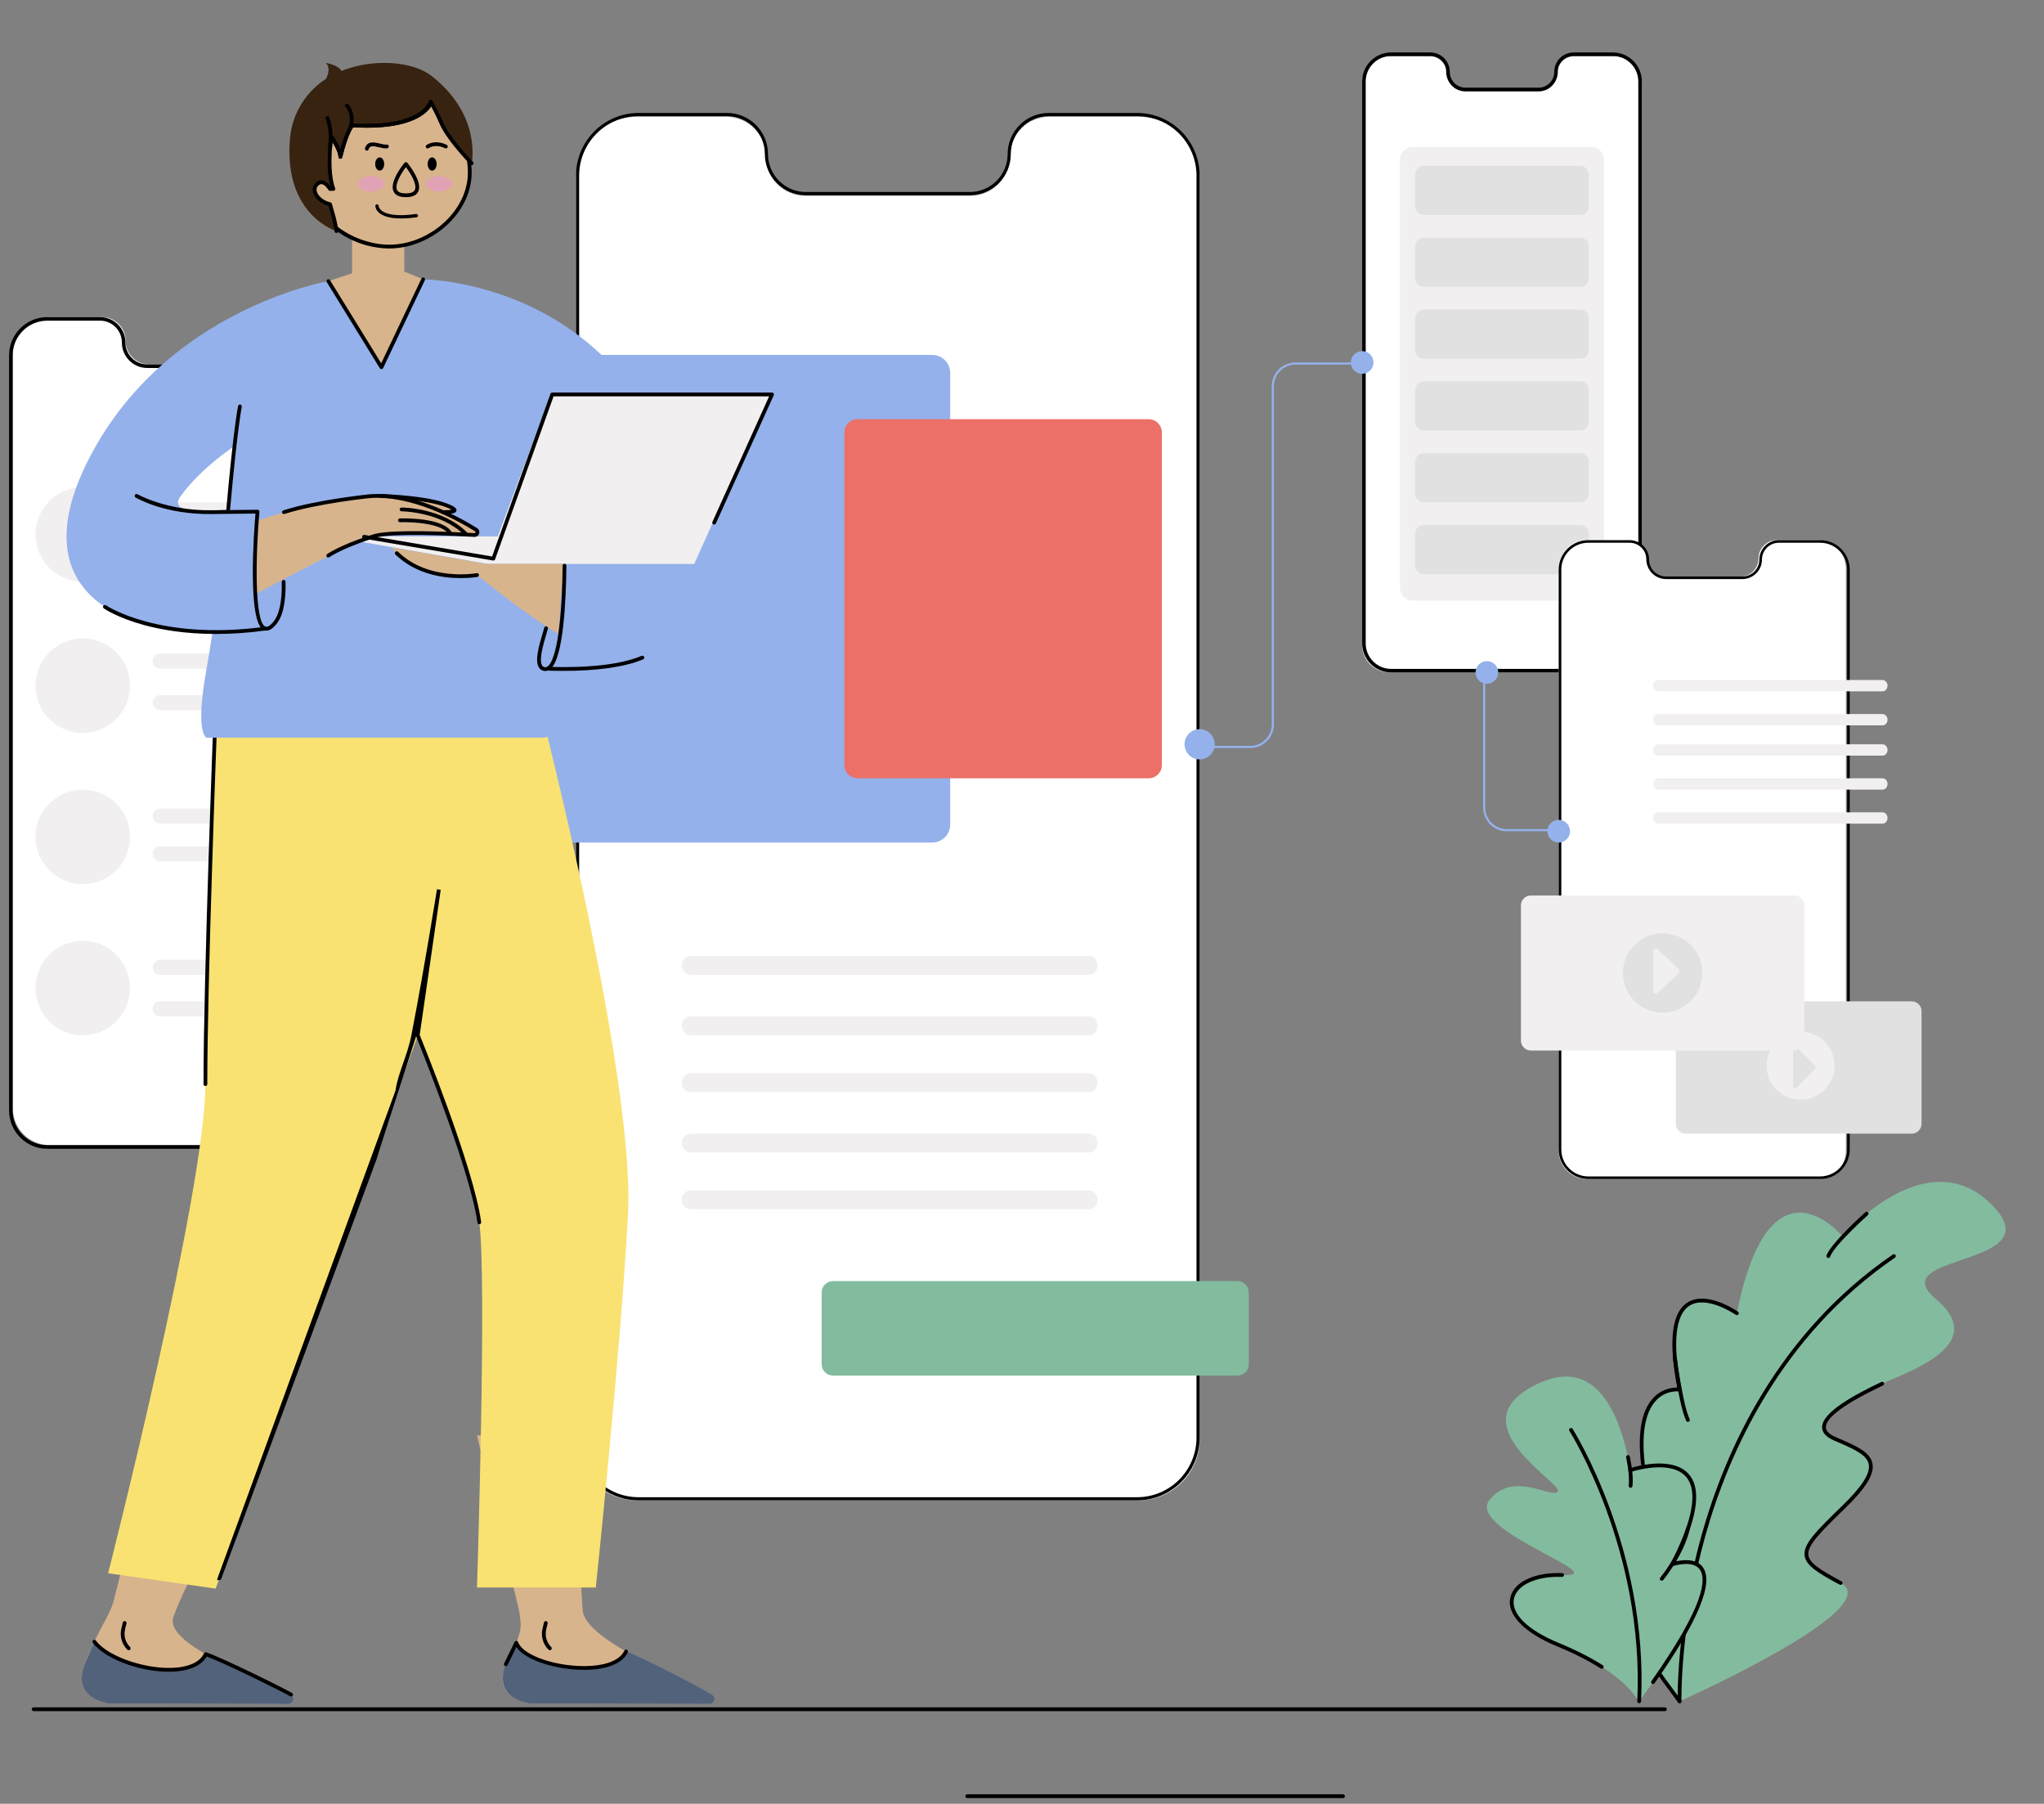 <svg viewBox="145.6 121.36 540.8 477.143" xmlns="http://www.w3.org/2000/svg" overflow="visible" xmlns:xlink="http://www.w3.org/1999/xlink" width="540.8px" height="477.143px"><rect x="145.6" y="121.36" width="540.8" height="477.143" fill="#808080" stroke="none"/><g id="Master/Spot Illustration/Process" stroke="none" stroke-width="1" fill="none" fill-rule="evenodd"><path d="M586.099,574 L154.5,574 C154.224,574 154,573.776 154,573.5 C154,573.224 154.224,573 154.5,573 L586.099,573 C586.375,573 586.599,573.224 586.599,573.5 C586.599,573.776 586.375,574 586.099,574" id="Fill-32" fill="#000"/><path d="M500.937,597 L401.5,597 C401.224,597 401,596.776 401,596.5 C401,596.224 401.224,596 401.5,596 L500.937,596 C501.213,596 501.437,596.224 501.437,596.5 C501.437,596.776 501.213,597 500.937,597" id="Fill-33" fill="#000"/><g id="User Interface" transform="translate(116, 56.24) scale(1 1)"><g id="User Interface/Design" stroke="none" stroke-width="1" fill="none" fill-rule="evenodd"><g id="Group-123" transform="translate(32, 79)"><path d="M298.789,383 L166.211,383 C157.257,383 150,375.762 150,366.833 L150,33.168 C150,24.238 157.257,17 166.211,17 L189.739,17 C195.526,17 200.218,21.68 200.218,27.453 C200.218,33.226 204.91,37.905 210.699,37.905 L254.301,37.905 C260.089,37.905 264.781,33.226 264.781,27.453 C264.781,21.68 269.473,17 275.261,17 L298.789,17 C307.742,17 315,24.238 315,33.168 L315,366.833 C315,375.762 307.742,383 298.789,383" id="Fill-1" fill="#FFF"/><path d="M166.543,16.83 C157.878,16.83 150.827,23.9 150.827,32.591 L150.827,366.41 C150.827,375.099 157.878,382.17 166.543,382.17 L298.456,382.17 C307.122,382.17 314.172,375.099 314.172,366.41 L314.172,32.591 C314.172,23.9 307.122,16.83 298.456,16.83 L275.046,16.83 C269.525,16.83 265.033,21.336 265.033,26.872 C265.033,32.867 260.169,37.745 254.192,37.745 L210.807,37.745 C204.83,37.745 199.966,32.867 199.966,26.872 C199.966,21.336 195.475,16.83 189.953,16.83 L166.543,16.83 Z M298.456,383 L166.543,383 C157.42,383 150,375.558 150,366.41 L150,32.591 C150,23.443 157.42,16 166.543,16 L189.953,16 C195.931,16 200.794,20.877 200.794,26.872 C200.794,32.41 205.287,36.914 210.807,36.914 L254.192,36.914 C259.713,36.914 264.205,32.41 264.205,26.872 C264.205,20.877 269.068,16 275.046,16 L298.456,16 C307.579,16 315,23.443 315,32.591 L315,366.41 C315,375.558 307.579,383 298.456,383 L298.456,383 Z" id="Fill-3" fill="#000"/><path d="M424.73,164 L365.269,164 C361.255,164 358,160.776 358,156.8 L358,8.201 C358,4.224 361.255,1 365.269,1 L375.823,1 C378.417,1 380.522,3.084 380.522,5.656 C380.522,8.226 382.626,10.311 385.222,10.311 L404.778,10.311 C407.373,10.311 409.477,8.226 409.477,5.656 C409.477,3.084 411.582,1 414.177,1 L424.73,1 C428.745,1 432,4.224 432,8.201 L432,156.8 C432,160.776 428.745,164 424.73,164" id="Fill-5" fill="#FFF"/><path d="M365.646,0.942 C361.947,0.942 358.938,3.962 358.938,7.673 L358.938,156.326 C358.938,160.038 361.947,163.058 365.646,163.058 L424.353,163.058 C428.052,163.058 431.062,160.038 431.062,156.326 L431.062,7.673 C431.062,3.962 428.052,0.942 424.353,0.942 L413.934,0.942 C411.634,0.942 409.763,2.82 409.763,5.128 C409.763,7.955 407.47,10.256 404.653,10.256 L385.345,10.256 C382.528,10.256 380.236,7.955 380.236,5.128 C380.236,2.82 378.365,0.942 376.066,0.942 L365.646,0.942 Z M424.353,164 L365.646,164 C361.43,164 358,160.557 358,156.326 L358,7.673 C358,3.442 361.43,0 365.646,0 L376.066,0 C378.882,0 381.175,2.3 381.175,5.128 C381.175,7.436 383.046,9.314 385.345,9.314 L404.653,9.314 C406.953,9.314 408.824,7.436 408.824,5.128 C408.824,2.3 411.116,0 413.934,0 L424.353,0 C428.57,0 432,3.442 432,7.673 L432,156.326 C432,160.557 428.57,164 424.353,164 L424.353,164 Z" id="Fill-7" fill="#000"/><path d="M89.372,289 L10.628,289 C5.311,289 1,284.668 1,279.326 L1,79.674 C1,74.331 5.311,70 10.628,70 L24.603,70 C28.04,70 30.827,72.801 30.827,76.254 C30.827,79.708 33.614,82.508 37.051,82.508 L62.949,82.508 C66.387,82.508 69.173,79.708 69.173,76.254 C69.173,72.801 71.96,70 75.398,70 L89.372,70 C94.69,70 99,74.331 99,79.674 L99,279.326 C99,284.668 94.69,289 89.372,289" id="Fill-9" fill="#FFF"/><path d="M10.104,70.945 C5.052,70.945 0.941,75.074 0.941,80.149 L0.941,279.851 C0.941,284.926 5.052,289.055 10.104,289.055 L88.896,289.055 C93.948,289.055 98.059,284.926 98.059,279.851 L98.059,80.149 C98.059,75.074 93.948,70.945 88.896,70.945 L74.912,70.945 C71.738,70.945 69.155,73.54 69.155,76.728 C69.155,80.439 66.151,83.457 62.456,83.457 L36.544,83.457 C32.849,83.457 29.845,80.439 29.845,76.728 C29.845,73.54 27.261,70.945 24.087,70.945 L10.104,70.945 Z M88.896,290 L10.104,290 C4.532,290 0,285.448 0,279.851 L0,80.149 C0,74.552 4.532,70 10.104,70 L24.087,70 C27.781,70 30.786,73.018 30.786,76.728 C30.786,79.917 33.369,82.512 36.544,82.512 L62.456,82.512 C65.631,82.512 68.214,79.917 68.214,76.728 C68.214,73.018 71.219,70 74.912,70 L88.896,70 C94.468,70 99,74.552 99,80.149 L99,279.851 C99,285.448 94.468,290 88.896,290 L88.896,290 Z" id="Fill-11" fill="#000"/><path d="M328.398,184 L318,184 L318,183.424 L328.398,183.424 C331.529,183.424 334.077,180.855 334.077,177.7 L334.077,88.3 C334.077,84.827 336.881,82 340.328,82 L358,82 L358,82.576 L340.328,82.576 C337.196,82.576 334.648,85.145 334.648,88.3 L334.648,177.7 C334.648,181.173 331.844,184 328.398,184" id="Fill-13" fill="#94B1EB"/><path d="M147,269 L128.606,269 C124.272,269 120.747,265.462 120.747,261.113 L120.747,186.887 C120.747,182.902 117.516,179.659 113.545,179.659 L99,179.659 L99,179 L113.545,179 C117.879,179 121.404,182.538 121.404,186.887 L121.404,261.113 C121.404,265.098 124.635,268.341 128.606,268.341 L147,268.341 L147,269 Z" id="Fill-15" fill="#94B1EB"/><path d="M155,269 C155,271.209 153.209,273 151,273 C148.791,273 147,271.209 147,269 C147,266.79 148.791,265 151,265 C153.209,265 155,266.79 155,269" id="Fill-17" fill="#94B1EB"/><path d="M319,183 C319,185.209 317.209,187 315,187 C312.79,187 311,185.209 311,183 C311,180.79 312.79,179 315,179 C317.209,179 319,180.79 319,183" id="Fill-19" fill="#94B1EB"/><path d="M361,82 C361,83.657 359.657,85 358.001,85 C356.344,85 355,83.657 355,82 C355,80.343 356.344,79 358.001,79 C359.657,79 361,80.343 361,82" id="Fill-21" fill="#94B1EB"/><path d="M394,164 C394,165.657 392.658,167 391,167 C389.344,167 388,165.657 388,164 C388,162.343 389.344,161 391,161 C392.658,161 394,162.343 394,164" id="Fill-23" fill="#94B1EB"/><path d="M102,179.5 C102,181.433 100.433,183 98.5,183 C96.568,183 95,181.433 95,179.5 C95,177.566 96.568,176 98.5,176 C100.433,176 102,177.566 102,179.5" id="Fill-25" fill="#94B1EB"/><path d="M32,127.5 C32,134.404 26.404,140 19.5,140 C12.597,140 7,134.404 7,127.5 C7,120.596 12.597,115 19.5,115 C26.404,115 32,120.596 32,127.5" id="Fill-27" fill="#F1EFEF"/><path d="M87.974,123 L40.026,123 C38.906,123 38,122.105 38,121 C38,119.895 38.906,119 40.026,119 L87.974,119 C89.093,119 90,119.895 90,121 C90,122.105 89.093,123 87.974,123" id="Fill-29" fill="#F1EFEF"/><path d="M87.974,134 L40.026,134 C38.906,134 38,133.104 38,132 C38,130.895 38.906,130 40.026,130 L87.974,130 C89.093,130 90,130.895 90,132 C90,133.104 89.093,134 87.974,134" id="Fill-31" fill="#F1EFEF"/><path d="M32,167.5 C32,174.404 26.404,180 19.5,180 C12.597,180 7,174.404 7,167.5 C7,160.596 12.597,155 19.5,155 C26.404,155 32,160.596 32,167.5" id="Fill-33" fill="#F1EFEF"/><path d="M87.974,163 L40.026,163 C38.906,163 38,162.105 38,161 C38,159.895 38.906,159 40.026,159 L87.974,159 C89.093,159 90,159.895 90,161 C90,162.105 89.093,163 87.974,163" id="Fill-35" fill="#F1EFEF"/><path d="M87.974,174 L40.026,174 C38.906,174 38,173.104 38,172 C38,170.895 38.906,170 40.026,170 L87.974,170 C89.093,170 90,170.895 90,172 C90,173.104 89.093,174 87.974,174" id="Fill-37" fill="#F1EFEF"/><path d="M418.61,145 L371.391,145 C369.518,145 368,143.49 368,141.628 L368,28.373 C368,26.509 369.518,25 371.391,25 L418.61,25 C420.483,25 422,26.509 422,28.373 L422,141.628 C422,143.49 420.483,145 418.61,145" id="Fill-39" fill="#F1EFEF"/><path d="M32,207.5 C32,214.404 26.404,220 19.5,220 C12.597,220 7,214.404 7,207.5 C7,200.596 12.597,195 19.5,195 C26.404,195 32,200.596 32,207.5" id="Fill-41" fill="#F1EFEF"/><path d="M87.974,204 L40.026,204 C38.906,204 38,203.105 38,202 C38,200.895 38.906,200 40.026,200 L87.974,200 C89.093,200 90,200.895 90,202 C90,203.105 89.093,204 87.974,204" id="Fill-43" fill="#F1EFEF"/><path d="M87.974,214 L40.026,214 C38.906,214 38,213.104 38,212 C38,210.895 38.906,210 40.026,210 L87.974,210 C89.093,210 90,210.895 90,212 C90,213.104 89.093,214 87.974,214" id="Fill-45" fill="#F1EFEF"/><path d="M32,247.5 C32,254.404 26.404,260 19.5,260 C12.597,260 7,254.404 7,247.5 C7,240.596 12.597,235 19.5,235 C26.404,235 32,240.596 32,247.5" id="Fill-47" fill="#F1EFEF"/><path d="M87.974,244 L40.026,244 C38.906,244 38,243.105 38,242 C38,240.895 38.906,240 40.026,240 L87.974,240 C89.093,240 90,240.895 90,242 C90,243.105 89.093,244 87.974,244" id="Fill-49" fill="#F1EFEF"/><path d="M87.974,255 L40.026,255 C38.906,255 38,254.104 38,253 C38,251.895 38.906,251 40.026,251 L87.974,251 C89.093,251 90,251.895 90,253 C90,254.104 89.093,255 87.974,255" id="Fill-51" fill="#F1EFEF"/><path d="M244.239,209 L139.761,209 C137.131,209 135,206.873 135,204.25 L135,84.75 C135,82.126 137.131,80 139.761,80 L244.239,80 C246.869,80 249,82.126 249,84.75 L249,204.25 C249,206.873 246.869,209 244.239,209" id="Fill-53" fill="#94B1EB"/><path d="M301.492,192 L224.508,192 C222.57,192 221,190.434 221,188.502 L221,100.499 C221,98.567 222.57,97 224.508,97 L301.492,97 C303.43,97 305,98.567 305,100.499 L305,188.502 C305,190.434 303.43,192 301.492,192" id="Fill-55" fill="#EC7068"/><path d="M285.685,244 L180.317,244 C179.037,244 178,242.88 178,241.5 C178,240.119 179.037,239 180.317,239 L285.685,239 C286.964,239 288,240.119 288,241.5 C288,242.88 286.964,244 285.685,244" id="Fill-57" fill="#F1EFEF"/><path d="M285.685,260 L180.317,260 C179.037,260 178,258.88 178,257.501 C178,256.12 179.037,255 180.317,255 L285.685,255 C286.964,255 288,256.12 288,257.501 C288,258.88 286.964,260 285.685,260" id="Fill-59" fill="#F1EFEF"/><path d="M285.685,275 L180.317,275 C179.037,275 178,273.88 178,272.501 C178,271.12 179.037,270 180.317,270 L285.685,270 C286.964,270 288,271.12 288,272.501 C288,273.88 286.964,275 285.685,275" id="Fill-61" fill="#F1EFEF"/><path d="M285.685,291 L180.317,291 C179.037,291 178,289.88 178,288.5 C178,287.12 179.037,286 180.317,286 L285.685,286 C286.964,286 288,287.12 288,288.5 C288,289.88 286.964,291 285.685,291" id="Fill-63" fill="#F1EFEF"/><path d="M285.685,306 L180.317,306 C179.037,306 178,304.881 178,303.501 C178,302.12 179.037,301 180.317,301 L285.685,301 C286.964,301 288,302.12 288,303.501 C288,304.881 286.964,306 285.685,306" id="Fill-65" fill="#F1EFEF"/><path d="M324.981,350 L218.019,350 C216.352,350 215,348.66 215,347.008 L215,327.991 C215,326.339 216.352,325 218.019,325 L324.981,325 C326.649,325 328,326.339 328,327.991 L328,347.008 C328,348.66 326.649,350 324.981,350" id="Fill-67" fill="#83BB9E"/><path d="M415.699,43 L374.302,43 C373.032,43 372,41.937 372,40.626 L372,32.374 C372,31.062 373.032,30 374.302,30 L415.699,30 C416.969,30 418,31.062 418,32.374 L418,40.626 C418,41.937 416.969,43 415.699,43" id="Fill-69" fill="#E1E1E1"/><path d="M415.699,62 L374.302,62 C373.032,62 372,60.937 372,59.626 L372,51.374 C372,50.062 373.032,49 374.302,49 L415.699,49 C416.969,49 418,50.062 418,51.374 L418,59.626 C418,60.937 416.969,62 415.699,62" id="Fill-71" fill="#E1E1E1"/><path d="M415.699,81 L374.302,81 C373.032,81 372,79.937 372,78.626 L372,70.374 C372,69.062 373.032,68 374.302,68 L415.699,68 C416.969,68 418,69.062 418,70.374 L418,78.626 C418,79.937 416.969,81 415.699,81" id="Fill-73" fill="#E1E1E1"/><path d="M415.699,100 L374.302,100 C373.032,100 372,98.937 372,97.625 L372,89.374 C372,88.062 373.032,87 374.302,87 L415.699,87 C416.969,87 418,88.062 418,89.374 L418,97.625 C418,98.937 416.969,100 415.699,100" id="Fill-75" fill="#E1E1E1"/><path d="M415.699,119 L374.302,119 C373.032,119 372,117.937 372,116.625 L372,108.374 C372,107.062 373.032,106 374.302,106 L415.699,106 C416.969,106 418,107.062 418,108.374 L418,116.625 C418,117.937 416.969,119 415.699,119" id="Fill-77" fill="#E1E1E1"/><path d="M415.699,138 L374.302,138 C373.032,138 372,136.937 372,135.625 L372,127.374 C372,126.062 373.032,125 374.302,125 L415.699,125 C416.969,125 418,126.062 418,127.374 L418,135.625 C418,136.937 416.969,138 415.699,138" id="Fill-79" fill="#E1E1E1"/><path d="M409,206 L396.195,206 C392.779,206 390,203.178 390,199.711 L390,164 L390.567,164 L390.567,199.711 C390.567,202.861 393.091,205.425 396.195,205.425 L409,205.425 L409,206 Z" id="Fill-81" fill="#94B1EB"/><path d="M478.534,298 L417.467,298 C413.344,298 410,294.658 410,290.534 L410,136.467 C410,132.344 413.344,129 417.467,129 L428.305,129 C430.971,129 433.131,131.162 433.131,133.828 C433.131,136.492 435.292,138.653 437.958,138.653 L458.042,138.653 C460.709,138.653 462.87,136.492 462.87,133.828 C462.87,131.162 465.03,129 467.696,129 L478.534,129 C482.657,129 486,132.344 486,136.467 L486,290.534 C486,294.658 482.657,298 478.534,298" id="Fill-83" fill="#FFF"/><path d="M417.843,129.686 C413.9,129.686 410.692,132.868 410.692,136.778 L410.692,290.222 C410.692,294.132 413.9,297.314 417.843,297.314 L479.157,297.314 C483.1,297.314 486.308,294.132 486.308,290.222 L486.308,136.778 C486.308,132.868 483.1,129.686 479.157,129.686 L468.276,129.686 C465.793,129.686 463.775,131.689 463.775,134.15 C463.775,136.99 461.446,139.3 458.583,139.3 L438.417,139.3 C435.554,139.3 433.225,136.99 433.225,134.15 C433.225,131.689 431.206,129.686 428.724,129.686 L417.843,129.686 Z M479.157,298 L417.843,298 C413.518,298 410,294.51 410,290.222 L410,136.778 C410,132.49 413.518,129 417.843,129 L428.724,129 C431.587,129 433.917,131.311 433.917,134.15 C433.917,136.611 435.935,138.614 438.417,138.614 L458.583,138.614 C461.065,138.614 463.084,136.611 463.084,134.15 C463.084,131.311 465.414,129 468.276,129 L479.157,129 C483.482,129 487,132.49 487,136.778 L487,290.222 C487,294.51 483.482,298 479.157,298 L479.157,298 Z" id="Fill-85" fill="#000"/><path d="M413,206 C413,207.657 411.657,209 410,209 C408.344,209 407,207.657 407,206 C407,204.343 408.344,203 410,203 C411.657,203 413,204.343 413,206" id="Fill-87" fill="#94B1EB"/><path d="M495.694,169 L436.306,169 C435.584,169 435,168.328 435,167.501 C435,166.672 435.584,166 436.306,166 L495.694,166 C496.416,166 497,166.672 497,167.501 C497,168.328 496.416,169 495.694,169" id="Fill-89" fill="#F1EFEF"/><path d="M495.694,178 L436.306,178 C435.584,178 435,177.328 435,176.499 C435,175.672 435.584,175 436.306,175 L495.694,175 C496.416,175 497,175.672 497,176.499 C497,177.328 496.416,178 495.694,178" id="Fill-91" fill="#F1EFEF"/><path d="M495.694,186 L436.306,186 C435.584,186 435,185.329 435,184.5 C435,183.672 435.584,183 436.306,183 L495.694,183 C496.416,183 497,183.672 497,184.5 C497,185.329 496.416,186 495.694,186" id="Fill-93" fill="#F1EFEF"/><path d="M495.694,195 L436.306,195 C435.584,195 435,194.328 435,193.501 C435,192.672 435.584,192 436.306,192 L495.694,192 C496.416,192 497,192.672 497,193.501 C497,194.328 496.416,195 495.694,195" id="Fill-95" fill="#F1EFEF"/><path d="M495.694,204 L436.306,204 C435.584,204 435,203.328 435,202.499 C435,201.672 435.584,201 436.306,201 L495.694,201 C496.416,201 497,201.672 497,202.499 C497,203.328 496.416,204 495.694,204" id="Fill-97" fill="#F1EFEF"/><path d="M503.403,286 L443.598,286 C442.162,286 441,284.84 441,283.407 L441,253.593 C441,252.161 442.162,251 443.598,251 L503.403,251 C504.837,251 506,252.161 506,253.593 L506,283.407 C506,284.84 504.837,286 503.403,286" id="Fill-99" fill="#E1E1E1"/><path d="M483,268 C483,272.97 478.97,277 474,277 C469.029,277 465,272.97 465,268 C465,263.029 469.029,259 474,259 C478.97,259 483,263.029 483,268" id="Fill-101" fill="#F1EFEF"/><path d="M477.825,268.929 L473.017,273.821 C472.641,274.204 472,273.932 472,273.392 L472,263.608 C472,263.067 472.641,262.797 473.017,263.179 L477.825,268.071 C478.058,268.308 478.058,268.692 477.825,268.929" id="Fill-103" fill="#E1E1E1"/><path d="M472.396,264 L402.604,264 C401.166,264 400,262.818 400,261.36 L400,225.64 C400,224.181 401.166,223 402.604,223 L472.396,223 C473.835,223 475,224.181 475,225.64 L475,261.36 C475,262.818 473.835,264 472.396,264" id="Fill-105" fill="#F1EFEF"/><path d="M448,243.5 C448,249.3 443.299,254 437.5,254 C431.7,254 427,249.3 427,243.5 C427,237.7 431.7,233 437.5,233 C443.299,233 448,237.7 448,243.5" id="Fill-107" fill="#E1E1E1"/><path d="M441.797,243.467 L436.187,248.805 C435.749,249.222 435,248.927 435,248.337 L435,237.663 C435,237.074 435.749,236.778 436.187,237.195 L441.797,242.531 C442.068,242.791 442.068,243.21 441.797,243.467" id="Fill-109" fill="#F1EFEF"/></g></g></g><g id="Side Decoration" transform="translate(355, 55.994) scale(1 1)"><g id="Side Decoration/Wavy Leaves Copy" stroke="none" stroke-width="1" fill="none" fill-rule="evenodd"><path d="M234.981,515.404 C234.981,515.404 290.173,490.802 277.585,484.103 C264.998,477.404 265.785,476.224 278.372,464.029 C290.96,451.836 285.06,449.869 276.012,445.935 C266.965,442.001 281.972,434.528 288.6,431.381 C295.228,428.234 317.315,421.153 302.761,408.959 C288.207,396.765 334.623,400.698 317.315,383.784 C300.007,366.869 278.106,392.438 278.106,392.438 C278.106,392.438 258.875,368.945 250.135,412.75 C250.135,412.75 227.831,397.21 234.981,432.954 C234.981,432.954 216.694,430.2 229.465,471.11 C229.465,471.11 215.147,471.532 221.938,492.622 C223.922,498.785 226.991,504.546 230.829,509.761 L234.981,515.404 Z" id="Fill-20" fill="#83BB9E"/><path d="M234.98,515.904 C234.71,515.904 234.488,515.689 234.48,515.418 C234.476,515.223 234.029,495.697 240.795,471.5 C247.044,449.154 260.897,418.126 291.403,397.214 C291.631,397.058 291.942,397.116 292.099,397.344 C292.254,397.572 292.196,397.883 291.969,398.039 C261.72,418.774 247.973,449.562 241.767,471.739 C235.035,495.797 235.475,515.197 235.48,515.39 C235.488,515.666 235.27,515.896 234.994,515.904 L234.98,515.904 Z" id="Fill-21" fill="#000"/><path d="M277.585,484.603 C277.506,484.603 277.425,484.584 277.351,484.544 C271.216,481.28 268.419,479.399 268.064,476.886 C267.641,473.881 270.999,470.477 278.024,463.671 C283.247,458.612 285.474,455.134 285.034,452.726 C284.57,450.183 281.086,448.676 276.676,446.768 L275.813,446.394 C273.763,445.502 272.712,444.34 272.689,442.94 C272.622,438.886 281.615,434.144 288.385,430.929 C288.635,430.812 288.933,430.917 289.051,431.166 C289.17,431.416 289.064,431.714 288.814,431.832 C278.735,436.618 273.646,440.35 273.689,442.923 C273.705,443.896 274.554,444.756 276.211,445.477 L277.073,445.85 C281.758,447.877 285.458,449.478 286.018,452.546 C286.53,455.351 284.279,459.003 278.72,464.389 C272.125,470.778 268.7,474.229 269.055,476.746 C269.347,478.815 272.114,480.625 277.82,483.662 C278.064,483.791 278.157,484.094 278.027,484.338 C277.937,484.507 277.764,484.603 277.585,484.603" id="Fill-22" fill="#000"/><path d="M234.981,515.904 C234.827,515.904 234.676,515.834 234.578,515.7 L230.425,510.057 C226.415,504.608 223.399,498.793 221.461,492.775 C218.891,484.794 218.988,478.764 221.75,474.854 C224.018,471.644 227.398,470.86 228.805,470.67 C224.995,458.291 221.818,442.369 227.733,435.47 C230.103,432.707 233.06,432.404 234.364,432.413 C232.002,420.2 232.883,412.648 236.985,409.961 C242.091,406.614 250.082,412.104 250.42,412.34 C250.647,412.498 250.703,412.809 250.545,413.036 C250.387,413.262 250.075,413.318 249.849,413.16 C249.772,413.107 242.074,407.82 237.532,410.798 C233.788,413.252 233.075,420.88 235.471,432.856 C235.502,433.015 235.455,433.18 235.343,433.298 C235.231,433.416 235.068,433.47 234.907,433.448 C234.757,433.427 231.198,432.95 228.479,436.137 C225.336,439.821 223.04,448.852 229.942,470.961 C229.989,471.11 229.962,471.272 229.872,471.4 C229.782,471.527 229.636,471.605 229.481,471.61 C229.437,471.611 225.127,471.794 222.558,475.443 C219.997,479.083 219.947,484.811 222.413,492.468 C224.318,498.383 227.285,504.102 231.231,509.465 L235.383,515.108 C235.547,515.33 235.499,515.643 235.277,515.807 C235.188,515.872 235.084,515.904 234.981,515.904" id="Fill-23" fill="#000"/><path d="M224.287,515.404 C223.951,515.859 221.945,508.314 202.739,500.389 C183.534,492.465 189.477,481.427 203.91,481.993 C218.344,482.56 178.439,470.141 184.665,462.183 C190.892,454.225 201.002,461.9 202.739,459.919 C204.476,457.938 177.024,442.938 195.42,432.466 C213.816,421.995 219.759,441.738 222.023,454.225 C222.023,454.225 250.89,444.636 233.06,479.163 C233.06,479.163 257.117,470.987 224.287,515.404" id="Fill-24" fill="#83BB9E"/><path d="M224.288,515.904 C224.28,515.904 224.271,515.904 224.263,515.904 C223.987,515.89 223.775,515.655 223.788,515.38 C225.738,475.558 206.042,444.192 205.843,443.88 C205.694,443.647 205.762,443.338 205.995,443.189 C206.228,443.04 206.538,443.109 206.685,443.341 C206.887,443.656 226.753,475.278 224.787,515.428 C224.774,515.696 224.553,515.904 224.288,515.904" id="Fill-25" fill="#000"/><path d="M214.401,506.794 C214.309,506.794 214.217,506.769 214.133,506.716 C210.889,504.658 206.991,502.685 202.548,500.852 C193.841,497.259 189.224,492.458 190.197,488.007 C191.111,483.825 196.628,481.204 203.93,481.494 C204.206,481.505 204.421,481.737 204.41,482.013 C204.4,482.29 204.176,482.51 203.891,482.493 C197.193,482.227 191.969,484.586 191.174,488.22 C190.314,492.159 194.708,496.535 202.93,499.927 C207.426,501.782 211.376,503.782 214.67,505.872 C214.902,506.02 214.972,506.329 214.824,506.562 C214.729,506.712 214.567,506.794 214.401,506.794" id="Fill-26" fill="#000"/><path d="M227.949,510.835 C227.849,510.835 227.749,510.805 227.661,510.744 C227.436,510.585 227.382,510.273 227.541,510.047 C241.522,490.211 242.198,483.023 240.303,480.486 C238.389,477.925 233.272,479.619 233.221,479.637 C233.026,479.701 232.814,479.644 232.681,479.489 C232.549,479.335 232.523,479.115 232.616,478.934 C237.711,469.068 239.44,461.947 237.756,457.768 C237.043,455.999 235.689,454.764 233.73,454.097 C228.981,452.481 222.248,454.676 222.18,454.699 C221.918,454.784 221.635,454.644 221.548,454.382 C221.461,454.12 221.603,453.837 221.865,453.75 C222.154,453.655 228.981,451.425 234.052,453.151 C236.299,453.916 237.857,455.343 238.684,457.395 C240.421,461.707 238.851,468.765 234.017,478.386 C235.829,477.979 239.363,477.559 241.102,479.885 C244.15,483.96 239.863,494.302 228.358,510.623 C228.261,510.761 228.106,510.835 227.949,510.835" id="Fill-27" fill="#000"/><path d="M230.264,483.507 C230.152,483.507 230.038,483.469 229.945,483.392 C229.733,483.216 229.703,482.901 229.879,482.688 C229.931,482.625 235.137,476.275 236.699,469.66 C236.763,469.39 237.03,469.227 237.3,469.288 C237.569,469.351 237.736,469.621 237.672,469.889 C236.055,476.736 230.869,483.06 230.649,483.326 C230.551,483.445 230.408,483.507 230.264,483.507" id="Fill-28" fill="#000"/><path d="M222.023,458.912 C222.006,458.912 221.989,458.911 221.973,458.91 C221.698,458.882 221.498,458.637 221.525,458.362 C221.716,456.46 221.487,453.945 220.845,450.885 C220.788,450.615 220.961,450.35 221.231,450.293 C221.503,450.238 221.767,450.41 221.823,450.68 C222.487,453.84 222.721,456.458 222.52,458.462 C222.494,458.72 222.277,458.912 222.023,458.912" id="Fill-29" fill="#000"/><path d="M237.185,441.482 C236.998,441.482 236.819,441.378 236.733,441.198 C234.865,437.296 233.294,425.008 233.228,424.487 C233.193,424.213 233.387,423.962 233.661,423.928 C233.94,423.898 234.185,424.087 234.22,424.361 C234.236,424.487 235.836,437.009 237.636,440.766 C237.755,441.015 237.649,441.314 237.4,441.433 C237.331,441.466 237.257,441.482 237.185,441.482" id="Fill-30" fill="#000"/><path d="M274.338,398.127 C274.284,398.127 274.229,398.118 274.174,398.1 C273.913,398.009 273.775,397.724 273.865,397.463 C274.971,394.271 283.773,386.357 284.148,386.022 C284.352,385.837 284.669,385.855 284.854,386.061 C285.038,386.266 285.021,386.582 284.815,386.767 C284.725,386.847 275.832,394.841 274.811,397.791 C274.739,397.998 274.545,398.127 274.338,398.127" id="Fill-31" fill="#000"/></g></g><g transform="translate(-12.793, -178.006) scale(1 1)" id="Master/Character/Standing"><defs><polygon id="mastercharacterstanding-path-1" points="0 -0 71.516 -0 71.516 59.657 0 59.657"/></defs><g id="Master/Character/Standing" stroke="none" stroke-width="1" fill="none" fill-rule="evenodd"><g id="Lower Body/Standing" transform="translate(47, 444) scale(1 1)"><g id="Lower Body/Standing/Walking Shoes" stroke="none" stroke-width="1" fill="none" fill-rule="evenodd"><g id="Group" transform="translate(133, 43)"><path d="M166.831,260.632 C160.834,256.957 133.185,246.678 132.556,238.307 C131.58,225.315 131.613,204.543 131.786,189.603 C123.731,190.452 114.458,191.337 104.596,192.101 L115.758,238.507 C116.298,242.694 117.025,243.095 112.473,252.593 C108.159,261.59 118.711,263.014 118.711,263.014 L166.114,263.133 C166.861,263.135 167.469,262.529 167.469,261.782 C167.469,261.312 167.232,260.877 166.831,260.632 M55.4,260.632 C49.404,256.957 21.523,247.938 24.291,240.013 C27.145,231.837 39.067,209.784 47.361,194.098 C37.159,193.858 27.611,193.172 19.43,191.866 L8.426,236.017 C7.133,240.359 4.729,242.596 0.793,252.611 C-2.857,261.898 7.281,263.014 7.281,263.014 L54.684,263.133 C55.432,263.135 56.038,262.529 56.038,261.782 C56.038,261.312 55.801,260.877 55.4,260.632" id="Skin" fill="#d8b48d"/><path d="M166.831,260.632 C165.092,259.567 148.763,250.882 144.041,249.233 C140.471,256.938 117.2,253.308 115.007,246.911 C114.978,246.982 112.252,252.54 112.224,252.611 C108.574,261.898 118.711,263.014 118.711,263.014 L166.115,263.133 C166.861,263.135 167.469,262.529 167.469,261.782 C167.469,261.312 167.232,260.877 166.831,260.632 M55.4,260.632 C53.661,259.567 37.545,251.574 32.823,249.925 C29.254,257.63 8.399,253.481 3.358,246.63 C3.33,246.7 0.821,252.54 0.793,252.611 C-2.857,261.898 7.281,263.014 7.281,263.014 L54.684,263.133 C55.432,263.135 56.038,262.529 56.038,261.782 C56.038,261.312 55.801,260.877 55.4,260.632" id="Shoes" fill="#53627B"/><path d="M121.553,0.5 C121.553,0.5 146.506,97.141 144.541,133.721 C142.575,170.301 136.032,232.304 136.032,232.304 L104.596,232.304 C104.596,232.304 107.235,150.614 105.203,135.714 C103.171,120.814 88.949,86.274 88.949,86.274 L35.445,232.594 L7,228.53 C7,228.53 32.736,127.587 32.736,99.143 C32.736,70.697 35.445,0.5 35.445,0.5 L121.553,0.5 Z" id="Pants" fill="#F9E272"/><path d="M32.736,99.643 C33.012,99.643 33.236,99.419 33.236,99.143 C33.236,72.264 35.688,7.26 35.926,1 L121.553,1 C121.829,1 122.053,0.777 122.053,0.5 C122.053,0.224 121.829,0 121.553,0 L35.445,0 C35.176,0 34.956,0.212 34.945,0.481 C34.918,1.183 32.236,71.013 32.236,99.143 C32.236,99.419 32.46,99.643 32.736,99.643 L32.736,99.643 Z M3.063,246.227 C3.283,246.063 3.598,246.109 3.761,246.334 C6.976,250.702 17.623,254.234 25.252,253.469 C27.825,253.211 31.148,252.349 32.369,249.715 C32.478,249.48 32.743,249.365 32.988,249.453 C37.805,251.134 54.067,259.229 55.661,260.205 C55.897,260.349 55.971,260.657 55.827,260.892 C55.732,261.047 55.568,261.132 55.4,261.132 C55.311,261.132 55.221,261.108 55.14,261.058 C53.602,260.116 38.289,252.491 33.066,250.545 C31.834,252.727 29.18,254.08 25.353,254.465 C17.291,255.273 6.404,251.612 2.956,246.925 C2.792,246.704 2.84,246.39 3.063,246.227 Z M115.031,246.414 C115.235,246.424 115.413,246.555 115.48,246.749 C116.534,249.824 123.596,252.647 131.222,253.042 C137.645,253.368 142.268,251.871 143.587,249.022 C143.703,248.771 144.002,248.662 144.251,248.778 C144.502,248.894 144.61,249.192 144.495,249.442 C143.126,252.396 138.851,254.087 132.903,254.087 C132.34,254.087 131.762,254.071 131.17,254.041 C124.644,253.703 117.245,251.406 115.016,248.036 C114.815,248.446 114.524,249.04 114.104,249.901 C113.422,251.294 112.728,252.712 112.681,252.814 C112.566,253.061 112.277,253.175 112.028,253.068 C111.779,252.962 111.659,252.678 111.759,252.426 C111.775,252.385 111.846,252.24 113.205,249.461 C113.861,248.12 114.506,246.803 114.551,246.707 C114.637,246.52 114.817,246.418 115.031,246.414 Z M122.823,241.179 L122.915,241.191 C123.184,241.255 123.351,241.523 123.288,241.793 L123.288,241.793 L122.907,243.421 C122.516,245.096 123.008,246.823 124.225,248.039 C124.42,248.234 124.42,248.55 124.225,248.746 C124.127,248.843 123.999,248.892 123.871,248.892 C123.743,248.892 123.615,248.843 123.518,248.746 C122.055,247.284 121.463,245.209 121.933,243.193 L121.933,243.193 L122.314,241.564 C122.377,241.296 122.639,241.131 122.915,241.191 Z M11.394,241.179 L11.483,241.191 C11.753,241.255 11.92,241.523 11.857,241.792 L11.857,241.792 L11.478,243.42 C11.085,245.095 11.577,246.822 12.794,248.039 C12.989,248.234 12.989,248.55 12.794,248.746 C12.696,248.843 12.568,248.892 12.44,248.892 C12.313,248.892 12.185,248.843 12.087,248.746 C10.624,247.283 10.032,245.207 10.503,243.192 L10.503,243.192 L10.883,241.565 C10.946,241.296 11.215,241.131 11.483,241.191 Z M94.002,47.601 L94.991,47.744 C94.991,47.744 92.11,67.649 89.433,86.138 C89.925,87.337 103.707,121.045 105.698,135.647 C105.736,135.92 105.544,136.172 105.271,136.209 C104.998,136.244 104.745,136.056 104.708,135.782 C102.964,122.997 91.362,93.627 88.494,86.5 C81.585,107.775 78.104,118.587 78.053,118.936 C78.045,118.991 64.348,155.981 36.963,229.908 C36.927,230.156 36.713,230.335 36.469,230.335 C36.445,230.335 35.999,230.337 35.974,230.335 C35.701,230.295 35.933,230.035 35.974,229.762 L35.974,229.762 L83.027,100.869 C83.721,96.082 86.177,91.678 87.251,86.138 C90.787,67.895 94.002,47.601 94.002,47.601 L94.002,47.601 Z" id="Fill-9" fill="#000"/></g></g></g><g id="Upper Body" transform="translate(8, 189) scale(1 1)"><g id="Upper Body/Working" stroke="none" stroke-width="1" fill="none" fill-rule="evenodd"><path d="M309.738,252.821 C308.622,256.032 300.031,257.039 293.444,257.336 C293.931,241.008 294.556,225.907 294.556,225.907 C294.556,225.907 311.579,247.531 309.738,252.821 M198.237,241.541 C203.7,234.004 212.664,228.208 212.664,228.208 C212.664,228.208 211.901,235.392 210.778,245.049 C203.562,245.924 194.888,246.161 198.237,241.541 M262.351,184.271 L251.309,207.505 L237.277,184.731 C237.277,184.731 229.822,186.008 219.658,190.346 L216.3,191.85 C203.017,198.083 186.338,209.341 175.345,229.061 C154.488,266.479 182.218,277.927 206.573,277.809 C206.059,281.284 205.553,284.453 205.072,287.096 C201.852,304.809 205.072,305.5 205.072,305.5 L292.946,305.5 C292.946,305.5 299.972,306.397 298.822,297.195 C298.563,295.122 298.779,293.15 298.822,287.096 C338.789,291.006 334.276,259.156 334.276,259.156 C325.543,184.271 262.351,184.271 262.351,184.271 Z" id="Sweater" fill="#94B1EB"/><polygon id="Laptop" fill="#F1EFEF" points="295.993 215.061 282.08 252.274 282.021 252.259 243.497 252.259 243.497 253.259 279.365 259.537 334.062 259.537 354.148 215.061"/><path d="M299.447,259.536 L278.969,259.536 L253.982,255.163 C262.203,265.136 276.612,262.484 276.612,262.484 C284.362,268.709 291.742,274.227 298.217,278.077 C298.642,267.418 299.54,262.807 299.447,259.536 L299.447,259.536 Z M275.921,251.884 C276.701,251.928 277.022,250.905 276.359,250.492 C274.382,249.262 271.292,247.488 267.607,245.842 C269.987,245.844 271.409,245.606 270.289,244.886 C265.697,241.929 251.099,241.541 251.099,241.541 C251.066,241.551 251.041,241.56 251.009,241.57 C250.052,241.543 249.097,241.546 248.151,241.621 C233.739,242.775 218.718,247.992 218.718,247.992 L217.786,267.66 C217.786,267.66 243.572,253.581 249.814,252.054 C254.699,250.857 269.649,251.533 275.921,251.884 L275.921,251.884 Z M262.351,184.271 L257.351,182.201 L257.351,172.999 L243.55,172.999 L243.55,182.661 L237.277,184.731 L251.309,207.505 L262.351,184.271 Z" id="Skin" fill="#d8b48d"/><path d="M294.685,287.863 C294.554,287.863 294.422,287.849 294.289,287.823 C293.706,287.709 293.256,287.395 292.953,286.893 C291.844,285.061 293.025,281.072 293.973,277.866 C294.129,277.34 294.275,276.848 294.394,276.414 C294.467,276.147 294.745,275.993 295.009,276.064 C295.276,276.138 295.432,276.414 295.359,276.679 C295.237,277.12 295.09,277.617 294.932,278.15 C294.134,280.846 292.928,284.922 293.808,286.376 C293.964,286.634 294.179,286.782 294.482,286.842 C294.797,286.901 295.079,286.823 295.371,286.586 C297.649,284.733 299.099,274.788 299.25,259.982 C299.253,259.708 299.477,259.487 299.75,259.487 L299.755,259.487 C300.032,259.49 300.253,259.716 300.25,259.992 C300.159,268.998 299.484,284.529 296.001,287.362 C295.591,287.695 295.15,287.863 294.685,287.863" id="Fill-9" fill="#000"/><path d="M299.278,287.834 C298.134,287.834 296.959,287.818 295.752,287.787 C295.475,287.779 295.257,287.55 295.264,287.274 C295.272,286.999 295.516,286.779 295.777,286.787 C306.627,287.071 314.82,286.082 320.173,283.854 C320.428,283.752 320.72,283.868 320.827,284.123 C320.932,284.378 320.812,284.671 320.557,284.777 C315.675,286.809 308.528,287.834 299.278,287.834" id="Fill-11" fill="#000"/><path d="M280.918,258.635 C280.892,258.635 280.863,258.633 280.836,258.628 L246.633,252.853 C246.361,252.807 246.178,252.549 246.224,252.277 C246.269,252.004 246.537,251.823 246.799,251.866 L280.589,257.573 L296.034,214.535 C296.106,214.337 296.295,214.204 296.505,214.204 L354.661,214.204 C354.83,214.204 354.988,214.29 355.08,214.433 C355.173,214.575 355.187,214.755 355.116,214.91 L339.801,248.824 C339.688,249.076 339.392,249.187 339.139,249.074 C338.889,248.96 338.776,248.664 338.889,248.412 L353.887,215.204 L296.856,215.204 L281.389,258.304 C281.317,258.505 281.127,258.635 280.918,258.635" id="Fill-13" fill="#000"/><path d="M237.237,257.836 C237.073,257.836 236.911,257.755 236.816,257.606 C236.667,257.373 236.735,257.064 236.967,256.915 C241.647,253.922 249.349,251.668 249.675,251.573 C254.654,250.356 269.707,251.036 275.949,251.385 C276.125,251.393 276.183,251.279 276.204,251.21 C276.222,251.153 276.247,251.012 276.094,250.917 C271.37,247.979 259.195,241.247 248.191,242.12 C248.064,242.133 234.468,243.512 225.666,246.319 C225.399,246.401 225.121,246.257 225.037,245.995 C224.953,245.732 225.098,245.45 225.361,245.366 C234.265,242.526 247.965,241.139 248.101,241.125 C259.427,240.218 271.814,247.077 276.623,250.067 C277.119,250.376 277.333,250.956 277.157,251.512 C276.982,252.066 276.461,252.425 275.892,252.383 C269.694,252.037 254.758,251.358 249.933,252.539 C249.875,252.557 242.063,254.843 237.507,257.757 C237.423,257.811 237.33,257.836 237.237,257.836" id="Fill-15" fill="#000"/><path d="M273.628,252.082 C273.5,252.082 273.372,252.033 273.274,251.936 C267.038,245.702 256.736,245.623 256.633,245.623 C256.357,245.623 256.133,245.399 256.133,245.123 C256.133,244.847 256.357,244.623 256.633,244.623 C257.071,244.623 267.447,244.697 273.982,251.228 C274.177,251.424 274.177,251.74 273.982,251.936 C273.884,252.033 273.756,252.082 273.628,252.082" id="Fill-17" fill="#000"/><path d="M269.561,252.082 C269.374,252.082 269.195,251.977 269.109,251.796 C267.676,248.774 259.325,248.388 256.229,248.504 C255.963,248.506 255.722,248.297 255.711,248.021 C255.702,247.745 255.917,247.514 256.194,247.504 C256.676,247.491 268.006,247.136 270.013,251.368 C270.131,251.617 270.025,251.915 269.775,252.034 C269.707,252.066 269.633,252.082 269.561,252.082" id="Fill-19" fill="#000"/><path d="M267.65,246.343 C267.327,246.336 267.119,246.128 267.119,245.843 C267.119,245.566 267.343,245.343 267.619,245.343 L267.647,245.343 C268.849,245.343 269.51,245.277 269.869,245.214 C265.283,242.449 251.229,242.045 251.085,242.041 C250.81,242.033 250.592,241.804 250.599,241.527 C250.607,241.256 250.828,241.041 251.099,241.041 L251.112,241.041 C251.714,241.058 265.903,241.467 270.559,244.466 C271.061,244.789 271.26,245.141 271.15,245.513 C270.996,246.038 270.372,246.343 267.65,246.343 L267.65,246.343 Z" id="Fill-21" fill="#000"/><path d="M210.779,245.549 C210.763,245.549 210.749,245.548 210.734,245.547 C210.459,245.523 210.256,245.28 210.28,245.005 C212.146,223.895 213.368,217.834 213.381,217.776 C213.435,217.504 213.704,217.324 213.97,217.387 C214.241,217.443 214.415,217.706 214.359,217.977 C214.347,218.035 213.135,224.07 211.276,245.093 C211.253,245.353 211.035,245.549 210.779,245.549" id="Fill-23" fill="#000"/><path d="M220.876,277.187 C220.648,277.187 220.424,277.141 220.208,277.047 C215.796,275.155 217.582,251.017 217.982,246.216 L206.308,246.343 C194.044,246.495 186.59,242.157 186.276,241.972 C186.04,241.833 185.96,241.527 186.101,241.289 C186.238,241.049 186.547,240.971 186.784,241.11 C186.857,241.155 194.41,245.482 206.296,245.343 L218.523,245.21 C218.672,245.223 218.799,245.267 218.895,245.371 C218.99,245.474 219.038,245.614 219.025,245.754 C218.054,256.82 217.623,274.851 220.602,276.128 C221.202,276.391 222.008,275.678 222.575,275.035 C224.27,273.115 225.064,269.496 224.935,264.279 C224.929,264.002 225.148,263.773 225.423,263.766 L225.435,263.766 C225.706,263.766 225.929,263.982 225.935,264.253 C226.07,269.731 225.191,273.581 223.325,275.697 C222.45,276.688 221.63,277.187 220.876,277.187" id="Fill-25" fill="#000"/><path d="M207.518,278.064 C199.258,278.064 192.891,276.908 188.518,275.713 C181.476,273.789 178.005,271.409 177.862,271.308 C177.635,271.151 177.579,270.839 177.737,270.613 C177.893,270.387 178.206,270.332 178.432,270.487 C178.57,270.583 192.494,279.96 220.544,276.155 C220.807,276.105 221.069,276.308 221.107,276.583 C221.144,276.856 220.953,277.108 220.679,277.145 C215.866,277.799 211.474,278.064 207.518,278.064" id="Fill-27" fill="#000"/><path d="M272.328,263.29 C267.727,263.29 260.42,262.33 255.021,257.047 C254.824,256.853 254.82,256.537 255.014,256.34 C255.206,256.142 255.522,256.14 255.721,256.332 C263.785,264.224 276.397,262.018 276.521,261.992 C276.804,261.945 277.054,262.123 277.103,262.394 C277.154,262.665 276.974,262.926 276.703,262.976 C276.655,262.984 274.921,263.29 272.328,263.29" id="Fill-29" fill="#000"/><path d="M251.309,208.005 C251.136,208.005 250.975,207.915 250.883,207.768 L236.851,184.994 C236.706,184.759 236.78,184.45 237.014,184.306 C237.249,184.163 237.557,184.233 237.703,184.469 L251.252,206.46 L261.9,184.057 C262.018,183.807 262.318,183.701 262.566,183.82 C262.815,183.939 262.921,184.236 262.802,184.486 L251.76,207.72 C251.682,207.885 251.519,207.994 251.336,208.004 C251.327,208.005 251.318,208.005 251.309,208.005" id="Fill-31" fill="#000"/></g></g><g id="Hair" transform="translate(107, 209) scale(1 1)"><g id="Hair/Short Textured Crop" stroke="none" stroke-width="1" fill="none" fill-rule="evenodd"><g id="Head" transform="translate(132, 111)"><path d="M44.179,24.366 C44.588,35.691 33.36,45.088 22.457,45.088 C11.554,45.088 0.494,36.964 0.019,25.39 C-0.446,14.067 7.745,1.358 15.933,0.261 C32.608,-1.975 43.679,10.508 44.179,24.366" id="Fill-1" fill="#000"/><path d="M22.457,44.088 C12.476,44.088 1.479,36.559 1.018,25.35 C0.58,14.678 8.315,2.291 16.066,1.252 C17.313,1.085 18.558,1 19.766,1 C34.425,1 42.77,13.058 43.18,24.402 C43.345,28.984 41.463,33.553 37.881,37.268 C33.761,41.538 27.995,44.088 22.457,44.088" id="Fill-4" fill="#d8b48d"/></g><path d="M141.746,109.127 C140.818,107.501 137.576,107 137.576,107 C138.774,108.045 138.305,109.842 137.675,111.205 C132.823,114.292 128.737,119.901 128.118,126.998 C126.346,147.293 140.392,151.494 140.392,151.494 C140.392,149.835 138.699,144.371 138.699,144.371 C136.283,143.888 133.384,141.15 135.155,139.217 C136.927,137.284 138.699,140.345 138.699,140.345 L139.613,140.345 C137.741,135.634 139.021,126.492 139.021,126.492 C141.57,130.255 141.446,131.857 141.446,131.857 C143.251,124.581 144.664,123.523 144.664,123.523 C163.51,124.651 165.35,117.314 165.35,117.314 C165.35,117.314 166.821,119.769 168.124,122.844 C169.973,127.208 176.19,133.544 176.19,133.544 C176.19,133.544 178.963,120.912 165.539,110.423 C160.687,106.632 150.297,105.696 141.746,109.127 Z" id="Hair" fill="#372310"/><path d="M134.912,138.748 C136.051,137.625 137.308,137.962 138.393,139.119 C138.539,139.275 138.669,139.43 138.781,139.576 L138.854,139.674 L138.828,139.59 C138.475,138.376 138.258,136.92 138.158,135.266 L138.134,134.81 C138.038,132.754 138.118,130.557 138.309,128.408 L138.382,127.649 C138.395,127.529 138.407,127.411 138.42,127.297 L138.526,126.423 C138.589,125.969 139.178,125.833 139.435,126.212 C140.296,127.483 140.915,128.594 141.328,129.553 L141.454,129.858 L141.528,129.597 C142.091,127.613 142.645,126.087 143.177,124.96 L143.283,124.74 C143.75,123.795 144.117,123.308 144.364,123.123 C144.459,123.052 144.576,123.017 144.694,123.024 C153.335,123.541 159.026,122.346 162.359,120.065 C163.316,119.41 163.995,118.716 164.444,118.029 C164.704,117.632 164.828,117.338 164.865,117.192 C164.973,116.76 165.55,116.675 165.779,117.057 L165.987,117.416 L166.247,117.876 C166.337,118.039 166.432,118.212 166.53,118.394 C167.091,119.432 167.652,120.553 168.175,121.714 L168.383,122.182 L168.584,122.649 C168.982,123.588 169.616,124.68 170.449,125.89 C170.991,126.678 171.61,127.505 172.291,128.358 C173.222,129.525 174.22,130.683 175.219,131.778 L175.723,132.326 L176.368,133.009 C176.447,133.092 176.508,133.154 176.547,133.194 C176.74,133.391 176.737,133.707 176.54,133.901 C176.343,134.094 176.026,134.091 175.833,133.894 L175.459,133.505 C175.163,133.194 174.834,132.841 174.48,132.452 C173.468,131.341 172.455,130.167 171.51,128.982 C170.815,128.111 170.182,127.266 169.625,126.457 C168.757,125.196 168.091,124.049 167.663,123.039 C167.535,122.736 167.401,122.431 167.264,122.125 C166.853,121.215 166.419,120.329 165.98,119.489 L165.509,118.608 L165.405,118.422 L165.388,118.454 C164.967,119.144 164.26,119.93 163.18,120.71 L162.924,120.89 C159.461,123.26 153.73,124.498 145.195,124.054 L144.856,124.034 L144.819,124.082 C144.692,124.249 144.506,124.543 144.271,125.002 L144.18,125.183 C143.474,126.615 142.713,128.826 141.931,131.977 C141.792,132.54 140.996,132.444 140.948,131.916 L140.946,131.784 C140.944,131.731 140.936,131.649 140.919,131.539 C140.879,131.292 140.801,130.99 140.677,130.631 C140.422,129.896 140.01,129.033 139.414,128.035 L139.357,127.942 L139.305,128.497 C139.118,130.604 139.039,132.758 139.132,134.763 C139.235,136.967 139.54,138.809 140.077,140.16 C140.197,140.461 140.004,140.786 139.699,140.838 L139.613,140.845 L138.699,140.845 C138.52,140.845 138.355,140.75 138.266,140.596 L138.163,140.434 C138.147,140.409 138.129,140.383 138.109,140.355 C137.977,140.166 137.827,139.977 137.664,139.803 C136.923,139.013 136.276,138.826 135.613,139.463 L135.519,139.559 L135.436,139.658 C134.41,140.997 136.262,143.273 138.61,143.839 L138.797,143.88 C138.977,143.916 139.122,144.048 139.176,144.223 L139.443,145.109 C139.642,145.785 139.842,146.488 140.028,147.18 L140.255,148.045 L140.407,148.661 C140.718,149.947 140.892,150.915 140.892,151.494 C140.892,151.771 140.668,151.994 140.392,151.994 C140.116,151.994 139.892,151.771 139.892,151.494 C139.892,150.977 139.698,149.951 139.36,148.589 L139.286,148.292 C139.216,148.017 139.141,147.732 139.062,147.44 C138.94,146.984 138.811,146.523 138.681,146.068 L138.305,144.793 L138.228,144.774 C135.331,143.996 133.014,141.048 134.689,138.993 L134.801,138.863 L134.912,138.748 Z" id="Hair" fill="#000" fill-rule="nonzero"/><path d="M138.267,129.189 C138.238,129.464 138.437,129.71 138.712,129.739 C138.729,129.741 138.747,129.742 138.765,129.742 C139.017,129.742 139.234,129.551 139.261,129.294 C139.311,128.825 139.34,128.38 139.361,127.951 C140.966,130.618 140.948,131.814 140.948,131.819 C140.928,132.078 141.11,132.309 141.367,132.35 C141.393,132.355 141.42,132.357 141.447,132.357 C141.673,132.357 141.875,132.204 141.932,131.977 C142.784,128.543 143.545,126.532 144.092,125.375 C144.129,125.301 144.163,125.229 144.197,125.156 C144.51,124.525 144.743,124.189 144.866,124.036 C145.385,124.065 145.889,124.086 146.383,124.103 C146.578,124.11 146.767,124.115 146.958,124.119 C147.257,124.127 147.551,124.132 147.841,124.135 C148.047,124.138 148.254,124.14 148.456,124.14 C148.751,124.14 149.039,124.136 149.325,124.132 C149.487,124.129 149.654,124.128 149.813,124.125 C150.231,124.115 150.636,124.098 151.033,124.079 C151.175,124.072 151.312,124.062 151.452,124.054 C151.754,124.036 152.05,124.016 152.339,123.993 C152.444,123.984 152.549,123.976 152.652,123.967 C161.029,123.238 164.144,120.378 165.192,118.949 C165.572,118.431 165.904,117.765 165.841,117.313 C165.841,117.275 165.841,117.239 165.832,117.203 C165.829,117.193 165.833,117.177 165.829,117.168 C165.824,117.154 165.813,117.144 165.806,117.13 C165.748,116.988 165.634,116.869 165.472,116.829 C165.206,116.763 164.932,116.924 164.866,117.192 C164.852,117.246 163.675,121.4 154.583,122.733 C154.358,122.765 154.124,122.795 153.891,122.824 C153.785,122.837 153.682,122.851 153.575,122.864 C153.292,122.896 153.001,122.925 152.705,122.953 C152.63,122.96 152.556,122.966 152.48,122.973 C152.177,123 151.865,123.022 151.548,123.043 C151.462,123.047 151.376,123.053 151.29,123.058 C150.982,123.076 150.666,123.09 150.345,123.103 C150.227,123.107 150.108,123.111 149.988,123.114 C149.687,123.123 149.382,123.13 149.07,123.134 C148.901,123.136 148.728,123.135 148.556,123.136 C148.278,123.136 147.998,123.137 147.711,123.134 C147.456,123.13 147.192,123.123 146.93,123.116 C146.705,123.111 146.485,123.107 146.255,123.098 C145.806,123.082 145.345,123.059 144.874,123.033 C145.374,119.934 143.581,117.96 143.558,117.936 C143.368,117.734 143.052,117.725 142.851,117.915 C142.65,118.104 142.641,118.42 142.829,118.622 C142.852,118.646 144.991,120.998 143.343,124.63 C143.276,124.764 143.205,124.91 143.132,125.068 C143.114,125.103 143.101,125.136 143.081,125.172 C143.079,125.176 143.079,125.181 143.078,125.185 C142.619,126.195 142.065,127.675 141.456,129.855 C141.099,128.964 140.485,127.762 139.435,126.212 C139.418,126.187 139.394,126.172 139.373,126.152 C139.26,123.114 138.5,121.455 138.458,121.366 C138.34,121.117 138.043,121.012 137.793,121.127 C137.544,121.245 137.437,121.543 137.553,121.793 C137.565,121.818 138.766,124.458 138.267,129.189" id="Combined-Shape" fill="#000"/></g></g><g id="Expression" transform="translate(204, 312) scale(1 1)"><g id="Expression/Misterious" stroke="none" stroke-width="1" fill="none" fill-rule="evenodd"><path d="M68.725,29.003 C68.067,29.003 67.534,29.786 67.534,30.751 C67.534,31.716 68.067,32.499 68.725,32.499 C69.383,32.499 69.917,31.716 69.917,30.751 C69.917,29.786 69.383,29.003 68.725,29.003 M54.853,32.499 C55.511,32.499 56.045,31.716 56.045,30.751 C56.045,29.786 55.511,29.003 54.853,29.003 C54.195,29.003 53.662,29.786 53.662,30.751 C53.662,31.716 54.195,32.499 54.853,32.499 M56.837,26.597 C57.11,26.555 57.297,26.299 57.255,26.026 C57.213,25.754 56.962,25.571 56.685,25.608 C56.241,25.677 55.574,25.515 54.928,25.358 C53.508,25.014 51.565,24.543 50.969,26.575 C50.891,26.841 51.043,27.118 51.308,27.195 C51.355,27.209 51.402,27.216 51.449,27.216 C51.665,27.216 51.865,27.074 51.929,26.857 C52.224,25.845 52.999,25.918 54.692,26.33 C55.467,26.518 56.2,26.696 56.837,26.597 M72.571,25.682 C69.451,24.152 67.328,25.663 67.238,25.728 C67.017,25.89 66.969,26.2 67.13,26.423 C67.291,26.645 67.601,26.695 67.827,26.536 C67.896,26.486 69.572,25.326 72.131,26.58 C72.202,26.614 72.277,26.631 72.35,26.631 C72.536,26.631 72.713,26.528 72.8,26.351 C72.921,26.103 72.819,25.804 72.571,25.682 M64.496,43.976 C58.773,44.774 56.341,43.904 55.307,43.036 C54.609,42.448 54.574,41.872 54.573,41.836 C54.569,41.599 54.376,41.407 54.138,41.407 C53.898,41.407 53.704,41.602 53.704,41.842 C53.704,41.94 53.731,42.817 54.699,43.659 C55.553,44.402 57.225,45.153 60.499,45.153 C61.659,45.153 63.02,45.059 64.616,44.837 C64.853,44.804 65.019,44.584 64.986,44.347 C64.954,44.108 64.734,43.951 64.496,43.976 M64.149,37.606 C63.86,38.215 63.066,38.524 61.789,38.524 C60.512,38.524 59.718,38.215 59.429,37.606 C58.734,36.142 60.636,33.105 61.789,31.565 C62.942,33.105 64.844,36.142 64.149,37.606 M61.402,30.435 C60.982,30.948 57.335,35.526 58.525,38.034 C58.994,39.023 60.092,39.524 61.789,39.524 C63.486,39.524 64.584,39.023 65.053,38.034 C66.243,35.526 62.596,30.948 62.176,30.435 C61.987,30.202 61.591,30.202 61.402,30.435" id="Fill-4" fill="#000"/><path d="M52.5,34 C54.433,34 56,34.895 56,36 C56,37.105 54.433,38 52.5,38 C50.566,38 49,37.105 49,36 C49,34.895 50.566,34 52.5,34 Z M70.5,34 C72.433,34 74,34.895 74,36 C74,37.105 72.433,38 70.5,38 C68.567,38 67,37.105 67,36 C67,34.895 68.567,34 70.5,34 Z" id="Cheeks" fill="#E2A2B5"/></g></g><g id="Facial Hair" transform="translate(204.167, 311.7) scale(1 1)"><g id="Facial Hair/None" stroke="none" stroke-width="1" fill="none" fill-rule="evenodd" fill-opacity="0"/></g><g id="Accesories" transform="translate(107.5, 210) scale(1 1)" fill="#000"><g id="Accesories/None" stroke="none" stroke-width="1" fill="none" fill-rule="evenodd" fill-opacity="0"/></g></g></g></g></svg>